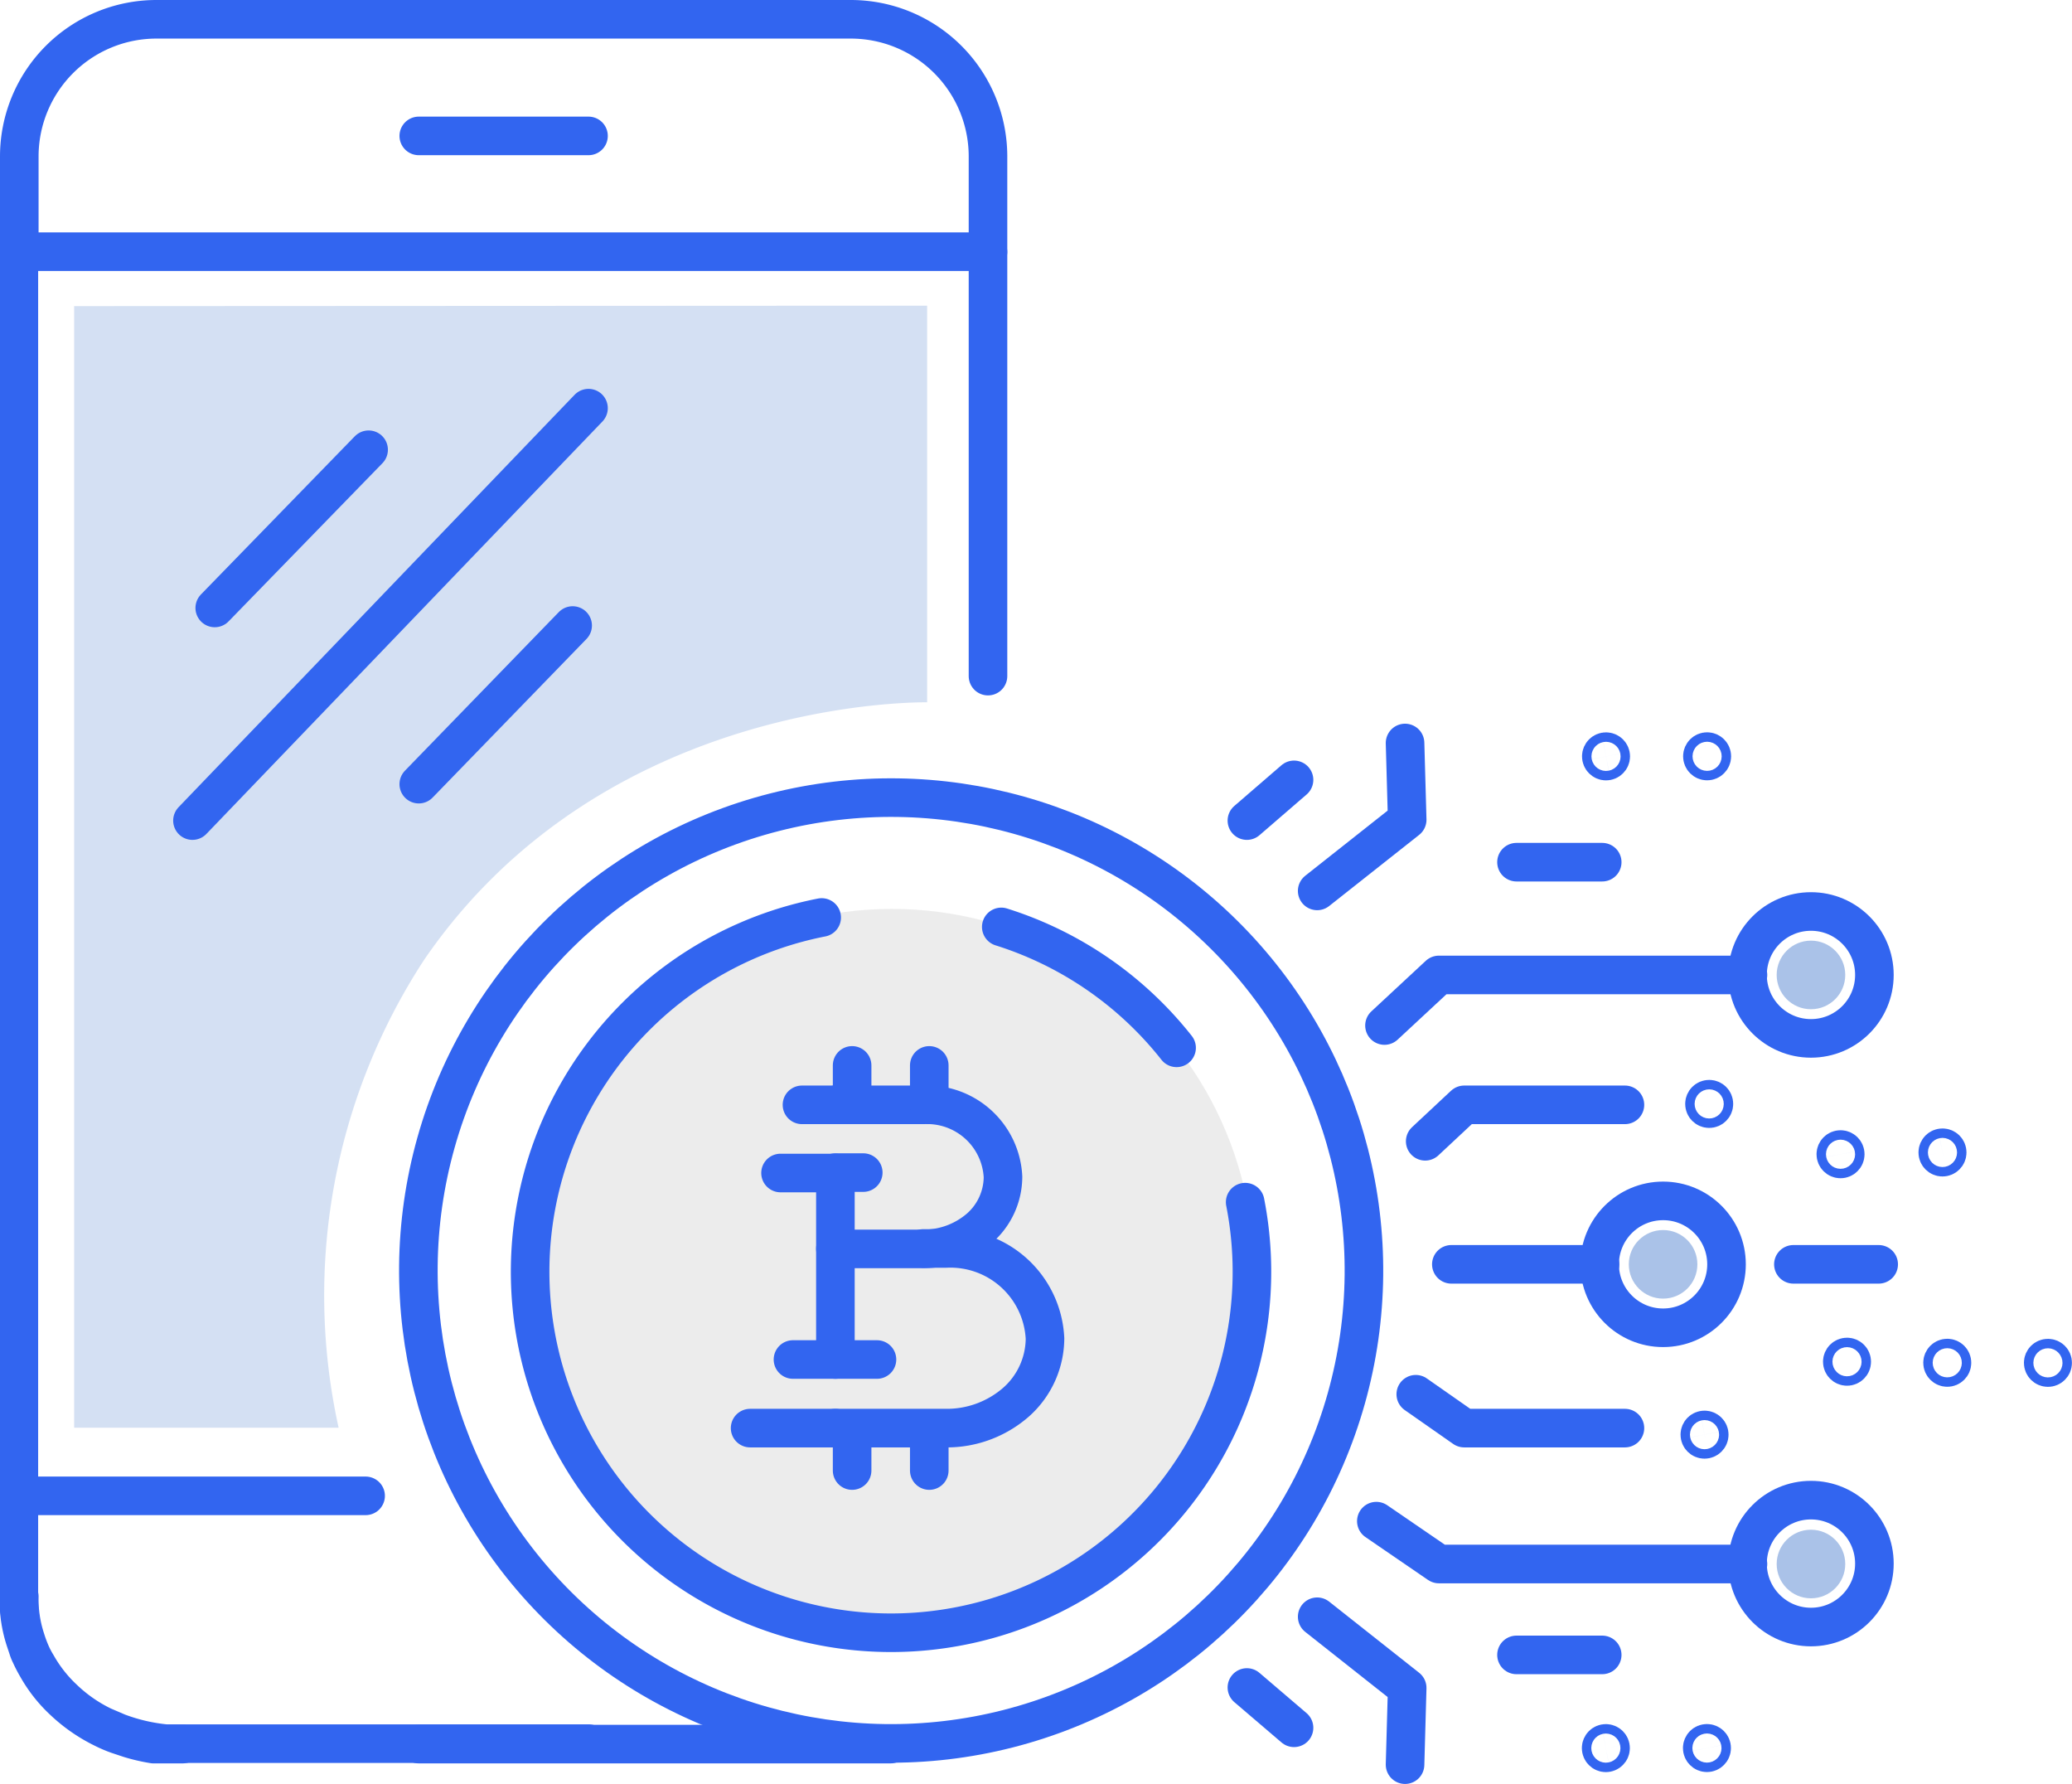 <svg id="Слой_1" data-name="Слой 1" xmlns="http://www.w3.org/2000/svg" viewBox="0 0 48.34 41.61"><defs><style>.cls-1,.cls-3{fill:#aac2e8;}.cls-1,.cls-2{opacity:0.5;}.cls-2{fill:#dbdbdb;}.cls-4{fill:none;stroke:#3265f0;stroke-linecap:round;stroke-linejoin:round;stroke-width:0.9px;}</style></defs><title>features 1st</title><path id="_Контур_" data-name="&lt;Контур&gt;" class="cls-1" d="M281.37,268.27v26.16h6.17a14.3,14.3,0,0,1,2-10.92c4.07-5.93,11.13-6,11.73-6v-9.25Z" transform="translate(-279.64 -261.13)"/><circle id="_Контур_2" data-name="&lt;Контур&gt;" class="cls-2" cx="20.81" cy="29.64" r="8.44"/><circle id="_Контур_3" data-name="&lt;Контур&gt;" class="cls-3" cx="42.25" cy="22.74" r="0.8"/><circle id="_Контур_4" data-name="&lt;Контур&gt;" class="cls-3" cx="38.8" cy="29.49" r="0.8"/><circle id="_Контур_5" data-name="&lt;Контур&gt;" class="cls-3" cx="42.25" cy="36.48" r="0.8"/><g id="_Группа_" data-name="&lt;Группа&gt;"><g id="_Группа_2" data-name="&lt;Группа&gt;"><path id="_Контур_6" data-name="&lt;Контур&gt;" class="cls-4" d="M283.9,301.81l-.39,0-.29,0a4.15,4.15,0,0,1-.56-.13l-.27-.09a2.91,2.91,0,0,1-.35-.15,3.73,3.73,0,0,1-.92-.64,3.24,3.24,0,0,1-.62-.79,3,3,0,0,1-.15-.29.89.89,0,0,1-.06-.15l-.05-.15a3,3,0,0,1-.16-1V267" transform="translate(-279.64 -261.13)"/><path id="_Контур_7" data-name="&lt;Контур&gt;" class="cls-4" d="M293.37,301.8H283.9l-.39,0a4.35,4.35,0,0,1-1.12-.26l-.35-.15a3.57,3.57,0,0,1-.92-.64h0a3.31,3.31,0,0,1-.62-.79,2.21,2.21,0,0,1-.15-.29,3.07,3.07,0,0,1-.11-.3,3,3,0,0,1-.15-1" transform="translate(-279.64 -261.13)"/><polyline id="_Контур_8" data-name="&lt;Контур&gt;" class="cls-4" points="23.05 15.77 23.05 14.11 23.05 13.38 23.05 10.84 23.05 8.74 23.05 5.88"/><line id="_Контур_9" data-name="&lt;Контур&gt;" class="cls-4" x1="9.77" y1="40.68" x2="20.78" y2="40.68"/><path id="_Контур_10" data-name="&lt;Контур&gt;" class="cls-4" d="M299.49,261.58h-16.2a3.2,3.2,0,0,0-3.2,3.2V267h22.6v-2.24A3.2,3.2,0,0,0,299.49,261.58Z" transform="translate(-279.64 -261.13)"/><line id="_Контур_11" data-name="&lt;Контур&gt;" class="cls-4" x1="9.77" y1="3.17" x2="13.73" y2="3.17"/><line id="_Контур_12" data-name="&lt;Контур&gt;" class="cls-4" x1="8.53" y1="34.89" x2="0.45" y2="34.89"/></g><g id="_Группа_3" data-name="&lt;Группа&gt;"><g id="_Группа_4" data-name="&lt;Группа&gt;"><circle id="_Контур_13" data-name="&lt;Контур&gt;" class="cls-4" cx="327.42" cy="292.91" r="0.11" transform="translate(-328.53 -194.91) rotate(-10.75)"/><circle id="_Контур_14" data-name="&lt;Контур&gt;" class="cls-4" cx="325.07" cy="292.91" r="0.11" transform="translate(-328.57 -195.35) rotate(-10.75)"/><circle id="_Контур_15" data-name="&lt;Контур&gt;" class="cls-4" cx="322.71" cy="292.91" r="0.11" transform="translate(-328.63 -195.75) rotate(-10.76)"/></g><g id="_Группа_5" data-name="&lt;Группа&gt;"><circle id="_Контур_16" data-name="&lt;Контур&gt;" class="cls-4" cx="319.49" cy="286.9" r="0.11" transform="translate(-327.56 -196.46) rotate(-10.76)"/></g><g id="_Группа_6" data-name="&lt;Группа&gt;"><circle id="_Контур_17" data-name="&lt;Контур&gt;" class="cls-4" cx="324.94" cy="288.03" r="0.11" transform="translate(-327.76 -195.29) rotate(-10.78)"/><circle id="_Контур_18" data-name="&lt;Контур&gt;" class="cls-4" cx="322.58" cy="288.03" r="0.11" transform="translate(-327.82 -195.69) rotate(-10.78)"/></g><g id="_Группа_7" data-name="&lt;Группа&gt;"><circle id="_Контур_19" data-name="&lt;Контур&gt;" class="cls-4" cx="319.39" cy="294.61" r="0.11" transform="translate(-329.09 -196.21) rotate(-10.78)"/></g><circle id="_Контур_20" data-name="&lt;Контур&gt;" class="cls-4" cx="42.25" cy="22.74" r="1.48"/><line id="_Контур_21" data-name="&lt;Контур&gt;" class="cls-4" x1="41.84" y1="29.49" x2="43.83" y2="29.49"/><g id="_Группа_8" data-name="&lt;Группа&gt;"><g id="_Группа_9" data-name="&lt;Группа&gt;"><circle id="_Контур_22" data-name="&lt;Контур&gt;" class="cls-4" cx="319.45" cy="301.92" r="0.11" transform="translate(-330.46 -196.07) rotate(-10.78)"/><circle id="_Контур_23" data-name="&lt;Контур&gt;" class="cls-4" cx="317.09" cy="301.92" r="0.11" transform="translate(-330.5 -196.51) rotate(-10.78)"/></g><g id="_Группа_10" data-name="&lt;Группа&gt;"><circle id="_Контур_24" data-name="&lt;Контур&gt;" class="cls-4" cx="319.45" cy="278.79" r="0.11" transform="translate(-326.13 -196.48) rotate(-10.78)"/><circle id="_Контур_25" data-name="&lt;Контур&gt;" class="cls-4" cx="317.09" cy="278.79" r="0.11" transform="translate(-326.17 -196.92) rotate(-10.78)"/></g><g id="_Группа_11" data-name="&lt;Группа&gt;"><path id="_Контур_26" data-name="&lt;Контур&gt;" class="cls-4" d="M308.69,289.17a8.42,8.42,0,1,1-9.88-6.64" transform="translate(-279.64 -261.13)"/><path id="_Контур_27" data-name="&lt;Контур&gt;" class="cls-4" d="M303,282.75a8.43,8.43,0,0,1,4.09,2.82" transform="translate(-279.64 -261.13)"/><circle id="_Эллипс_" data-name="&lt;Эллипс&gt;" class="cls-4" cx="300.43" cy="290.78" r="11.03" transform="translate(-397.31 31.35) rotate(-44.3)"/></g><g id="_Группа_12" data-name="&lt;Группа&gt;"><g id="_Группа_13" data-name="&lt;Группа&gt;"><polyline id="_Контур_28" data-name="&lt;Контур&gt;" class="cls-4" points="18.85 25.77 18.71 25.77 19.49 25.77"/><path id="_Контур_29" data-name="&lt;Контур&gt;" class="cls-4" d="M299.13,286.9h2.06a1.77,1.77,0,0,1,1.85,1.68,1.6,1.6,0,0,1-.54,1.19,2,2,0,0,1-1.31.49h-2.06v-1.77h-1.28" transform="translate(-279.64 -261.13)"/><path id="_Контур_30" data-name="&lt;Контур&gt;" class="cls-4" d="M299.13,294.44h2.58a2.45,2.45,0,0,0,1.64-.61,2,2,0,0,0,.67-1.48,2.21,2.21,0,0,0-2.32-2.1h-.52" transform="translate(-279.64 -261.13)"/><line id="_Контур_31" data-name="&lt;Контур&gt;" class="cls-4" x1="19.49" y1="29.12" x2="19.49" y2="31.71"/><line id="_Контур_32" data-name="&lt;Контур&gt;" class="cls-4" x1="18.5" y1="31.71" x2="20.46" y2="31.71"/><polyline id="_Контур_33" data-name="&lt;Контур&gt;" class="cls-4" points="19.49 33.31 18.38 33.31 17.5 33.31"/><line id="_Контур_34" data-name="&lt;Контур&gt;" class="cls-4" x1="19.88" y1="25.77" x2="19.88" y2="24.85"/><line id="_Контур_35" data-name="&lt;Контур&gt;" class="cls-4" x1="21.68" y1="25.77" x2="21.68" y2="24.85"/><line id="_Контур_36" data-name="&lt;Контур&gt;" class="cls-4" x1="19.88" y1="34.3" x2="19.88" y2="33.38"/><line id="_Контур_37" data-name="&lt;Контур&gt;" class="cls-4" x1="21.68" y1="34.3" x2="21.68" y2="33.38"/></g><line id="_Контур_38" data-name="&lt;Контур&gt;" class="cls-4" x1="19.49" y1="27.35" x2="20.14" y2="27.35"/></g><polyline id="_Контур_39" data-name="&lt;Контур&gt;" class="cls-4" points="40.78 22.74 33.57 22.74 32.3 23.92"/><g id="_Группа_14" data-name="&lt;Группа&gt;"><circle id="_Контур_40" data-name="&lt;Контур&gt;" class="cls-4" cx="42.25" cy="36.47" r="1.48"/><polyline id="_Контур_41" data-name="&lt;Контур&gt;" class="cls-4" points="40.78 36.48 33.57 36.48 32.11 35.48"/></g><circle id="_Контур_42" data-name="&lt;Контур&gt;" class="cls-4" cx="38.8" cy="29.49" r="1.48"/><line id="_Контур_43" data-name="&lt;Контур&gt;" class="cls-4" x1="37.33" y1="29.49" x2="33.86" y2="29.49"/><polyline id="_Контур_44" data-name="&lt;Контур&gt;" class="cls-4" points="33.03 32.52 34.16 33.31 37.91 33.31"/><polyline id="_Контур_45" data-name="&lt;Контур&gt;" class="cls-4" points="33.25 26.62 34.16 25.77 37.91 25.77"/><line id="_Контур_46" data-name="&lt;Контур&gt;" class="cls-4" x1="35.38" y1="38.6" x2="37.38" y2="38.6"/><line id="_Контур_47" data-name="&lt;Контур&gt;" class="cls-4" x1="35.38" y1="20.11" x2="37.38" y2="20.11"/></g><polyline id="_Контур_48" data-name="&lt;Контур&gt;" class="cls-4" points="30.73 37.71 32.83 39.37 32.78 41.16"/><line id="_Контур_49" data-name="&lt;Контур&gt;" class="cls-4" x1="29.09" y1="39.36" x2="30.19" y2="40.3"/><polyline id="_Контур_50" data-name="&lt;Контур&gt;" class="cls-4" points="30.73 20.78 32.83 19.12 32.78 17.33"/><line id="_Контур_51" data-name="&lt;Контур&gt;" class="cls-4" x1="29.09" y1="19.14" x2="30.19" y2="18.19"/></g><line id="_Контур_52" data-name="&lt;Контур&gt;" class="cls-4" x1="5.01" y1="14.18" x2="8.6" y2="10.49"/><line id="_Контур_53" data-name="&lt;Контур&gt;" class="cls-4" x1="9.77" y1="18.29" x2="13.36" y2="14.59"/><line id="_Контур_54" data-name="&lt;Контур&gt;" class="cls-4" x1="4.49" y1="19.14" x2="13.73" y2="9.52"/></g></svg>